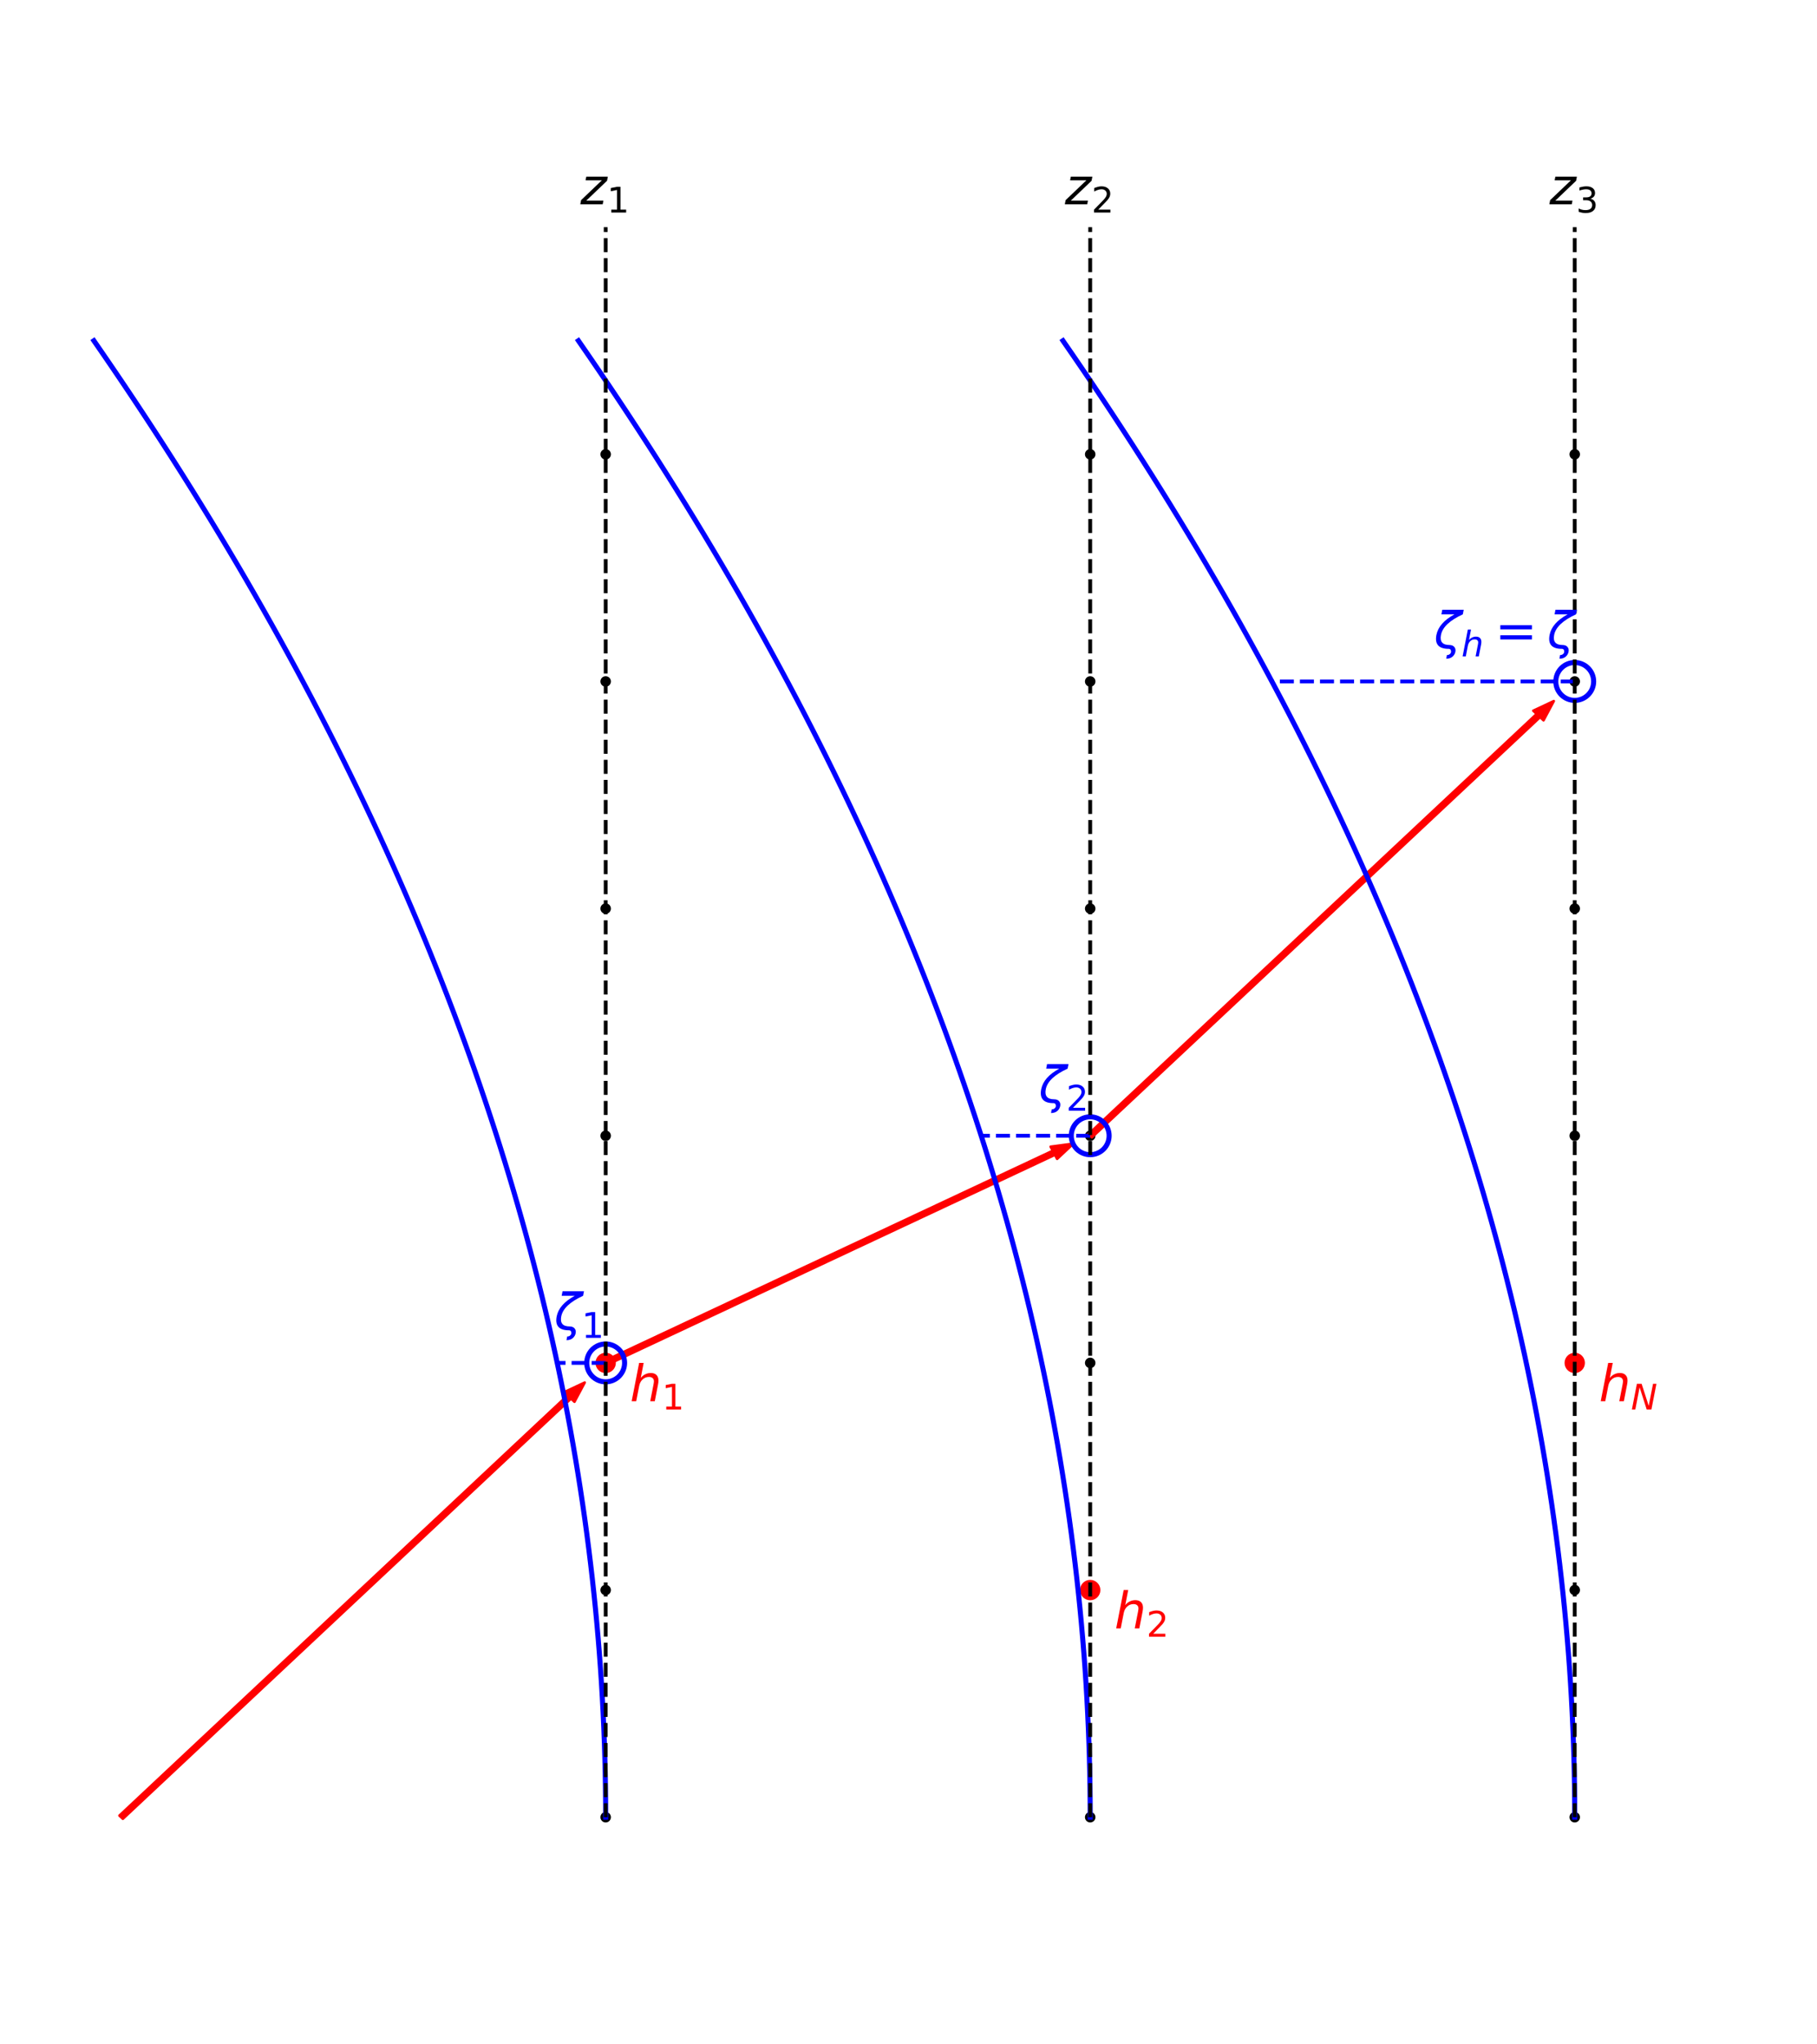 <?xml version="1.0" encoding="utf-8" standalone="no"?>
<!DOCTYPE svg PUBLIC "-//W3C//DTD SVG 1.1//EN"
  "http://www.w3.org/Graphics/SVG/1.1/DTD/svg11.dtd">
<!-- Created with matplotlib (https://matplotlib.org/) -->
<svg height="810pt" version="1.1" viewBox="0 0 720 810" width="720pt" xmlns="http://www.w3.org/2000/svg" xmlns:xlink="http://www.w3.org/1999/xlink">
 <defs>
  <style type="text/css">*{stroke-linecap:butt;stroke-linejoin:round;}</style>
 </defs>
 <g id="figure_1">
  <g id="patch_1">
   <path d="M 0 810 
L 720 810 
L 720 0 
L 0 0 
z
" style="fill:#ffffff;"/>
  </g>
  <g id="axes_1">
   <g id="PathCollection_1">
    <path clip-path="url(#p2649ff4949)" d="M 240 721.581 
C 240.419 721.581 240.822 721.415 241.118 721.118 
C 241.415 720.822 241.581 720.419 241.581 720 
C 241.581 719.581 241.415 719.178 241.118 718.882 
C 240.822 718.585 240.419 718.419 240 718.419 
C 239.581 718.419 239.178 718.585 238.882 718.882 
C 238.585 719.178 238.419 719.581 238.419 720 
C 238.419 720.419 238.585 720.822 238.882 721.118 
C 239.178 721.415 239.581 721.581 240 721.581 
z
" style="stroke:#000000;"/>
    <path clip-path="url(#p2649ff4949)" d="M 240 631.581 
C 240.419 631.581 240.822 631.415 241.118 631.118 
C 241.415 630.822 241.581 630.419 241.581 630 
C 241.581 629.581 241.415 629.178 241.118 628.882 
C 240.822 628.585 240.419 628.419 240 628.419 
C 239.581 628.419 239.178 628.585 238.882 628.882 
C 238.585 629.178 238.419 629.581 238.419 630 
C 238.419 630.419 238.585 630.822 238.882 631.118 
C 239.178 631.415 239.581 631.581 240 631.581 
z
" style="stroke:#000000;"/>
    <path clip-path="url(#p2649ff4949)" d="M 240 541.581 
C 240.419 541.581 240.822 541.415 241.118 541.118 
C 241.415 540.822 241.581 540.419 241.581 540 
C 241.581 539.581 241.415 539.178 241.118 538.882 
C 240.822 538.585 240.419 538.419 240 538.419 
C 239.581 538.419 239.178 538.585 238.882 538.882 
C 238.585 539.178 238.419 539.581 238.419 540 
C 238.419 540.419 238.585 540.822 238.882 541.118 
C 239.178 541.415 239.581 541.581 240 541.581 
z
" style="stroke:#000000;"/>
    <path clip-path="url(#p2649ff4949)" d="M 240 451.581 
C 240.419 451.581 240.822 451.415 241.118 451.118 
C 241.415 450.822 241.581 450.419 241.581 450 
C 241.581 449.581 241.415 449.178 241.118 448.882 
C 240.822 448.585 240.419 448.419 240 448.419 
C 239.581 448.419 239.178 448.585 238.882 448.882 
C 238.585 449.178 238.419 449.581 238.419 450 
C 238.419 450.419 238.585 450.822 238.882 451.118 
C 239.178 451.415 239.581 451.581 240 451.581 
z
" style="stroke:#000000;"/>
    <path clip-path="url(#p2649ff4949)" d="M 240 361.581 
C 240.419 361.581 240.822 361.415 241.118 361.118 
C 241.415 360.822 241.581 360.419 241.581 360 
C 241.581 359.581 241.415 359.178 241.118 358.882 
C 240.822 358.585 240.419 358.419 240 358.419 
C 239.581 358.419 239.178 358.585 238.882 358.882 
C 238.585 359.178 238.419 359.581 238.419 360 
C 238.419 360.419 238.585 360.822 238.882 361.118 
C 239.178 361.415 239.581 361.581 240 361.581 
z
" style="stroke:#000000;"/>
    <path clip-path="url(#p2649ff4949)" d="M 240 271.581 
C 240.419 271.581 240.822 271.415 241.118 271.118 
C 241.415 270.822 241.581 270.419 241.581 270 
C 241.581 269.581 241.415 269.178 241.118 268.882 
C 240.822 268.585 240.419 268.419 240 268.419 
C 239.581 268.419 239.178 268.585 238.882 268.882 
C 238.585 269.178 238.419 269.581 238.419 270 
C 238.419 270.419 238.585 270.822 238.882 271.118 
C 239.178 271.415 239.581 271.581 240 271.581 
z
" style="stroke:#000000;"/>
    <path clip-path="url(#p2649ff4949)" d="M 240 181.581 
C 240.419 181.581 240.822 181.415 241.118 181.118 
C 241.415 180.822 241.581 180.419 241.581 180 
C 241.581 179.581 241.415 179.178 241.118 178.882 
C 240.822 178.585 240.419 178.419 240 178.419 
C 239.581 178.419 239.178 178.585 238.882 178.882 
C 238.585 179.178 238.419 179.581 238.419 180 
C 238.419 180.419 238.585 180.822 238.882 181.118 
C 239.178 181.415 239.581 181.581 240 181.581 
z
" style="stroke:#000000;"/>
    <path clip-path="url(#p2649ff4949)" d="M 432 721.581 
C 432.419 721.581 432.822 721.415 433.118 721.118 
C 433.415 720.822 433.581 720.419 433.581 720 
C 433.581 719.581 433.415 719.178 433.118 718.882 
C 432.822 718.585 432.419 718.419 432 718.419 
C 431.581 718.419 431.178 718.585 430.882 718.882 
C 430.585 719.178 430.419 719.581 430.419 720 
C 430.419 720.419 430.585 720.822 430.882 721.118 
C 431.178 721.415 431.581 721.581 432 721.581 
z
" style="stroke:#000000;"/>
    <path clip-path="url(#p2649ff4949)" d="M 432 631.581 
C 432.419 631.581 432.822 631.415 433.118 631.118 
C 433.415 630.822 433.581 630.419 433.581 630 
C 433.581 629.581 433.415 629.178 433.118 628.882 
C 432.822 628.585 432.419 628.419 432 628.419 
C 431.581 628.419 431.178 628.585 430.882 628.882 
C 430.585 629.178 430.419 629.581 430.419 630 
C 430.419 630.419 430.585 630.822 430.882 631.118 
C 431.178 631.415 431.581 631.581 432 631.581 
z
" style="stroke:#000000;"/>
    <path clip-path="url(#p2649ff4949)" d="M 432 541.581 
C 432.419 541.581 432.822 541.415 433.118 541.118 
C 433.415 540.822 433.581 540.419 433.581 540 
C 433.581 539.581 433.415 539.178 433.118 538.882 
C 432.822 538.585 432.419 538.419 432 538.419 
C 431.581 538.419 431.178 538.585 430.882 538.882 
C 430.585 539.178 430.419 539.581 430.419 540 
C 430.419 540.419 430.585 540.822 430.882 541.118 
C 431.178 541.415 431.581 541.581 432 541.581 
z
" style="stroke:#000000;"/>
    <path clip-path="url(#p2649ff4949)" d="M 432 451.581 
C 432.419 451.581 432.822 451.415 433.118 451.118 
C 433.415 450.822 433.581 450.419 433.581 450 
C 433.581 449.581 433.415 449.178 433.118 448.882 
C 432.822 448.585 432.419 448.419 432 448.419 
C 431.581 448.419 431.178 448.585 430.882 448.882 
C 430.585 449.178 430.419 449.581 430.419 450 
C 430.419 450.419 430.585 450.822 430.882 451.118 
C 431.178 451.415 431.581 451.581 432 451.581 
z
" style="stroke:#000000;"/>
    <path clip-path="url(#p2649ff4949)" d="M 432 361.581 
C 432.419 361.581 432.822 361.415 433.118 361.118 
C 433.415 360.822 433.581 360.419 433.581 360 
C 433.581 359.581 433.415 359.178 433.118 358.882 
C 432.822 358.585 432.419 358.419 432 358.419 
C 431.581 358.419 431.178 358.585 430.882 358.882 
C 430.585 359.178 430.419 359.581 430.419 360 
C 430.419 360.419 430.585 360.822 430.882 361.118 
C 431.178 361.415 431.581 361.581 432 361.581 
z
" style="stroke:#000000;"/>
    <path clip-path="url(#p2649ff4949)" d="M 432 271.581 
C 432.419 271.581 432.822 271.415 433.118 271.118 
C 433.415 270.822 433.581 270.419 433.581 270 
C 433.581 269.581 433.415 269.178 433.118 268.882 
C 432.822 268.585 432.419 268.419 432 268.419 
C 431.581 268.419 431.178 268.585 430.882 268.882 
C 430.585 269.178 430.419 269.581 430.419 270 
C 430.419 270.419 430.585 270.822 430.882 271.118 
C 431.178 271.415 431.581 271.581 432 271.581 
z
" style="stroke:#000000;"/>
    <path clip-path="url(#p2649ff4949)" d="M 432 181.581 
C 432.419 181.581 432.822 181.415 433.118 181.118 
C 433.415 180.822 433.581 180.419 433.581 180 
C 433.581 179.581 433.415 179.178 433.118 178.882 
C 432.822 178.585 432.419 178.419 432 178.419 
C 431.581 178.419 431.178 178.585 430.882 178.882 
C 430.585 179.178 430.419 179.581 430.419 180 
C 430.419 180.419 430.585 180.822 430.882 181.118 
C 431.178 181.415 431.581 181.581 432 181.581 
z
" style="stroke:#000000;"/>
    <path clip-path="url(#p2649ff4949)" d="M 624 721.581 
C 624.419 721.581 624.822 721.415 625.118 721.118 
C 625.415 720.822 625.581 720.419 625.581 720 
C 625.581 719.581 625.415 719.178 625.118 718.882 
C 624.822 718.585 624.419 718.419 624 718.419 
C 623.581 718.419 623.178 718.585 622.882 718.882 
C 622.585 719.178 622.419 719.581 622.419 720 
C 622.419 720.419 622.585 720.822 622.882 721.118 
C 623.178 721.415 623.581 721.581 624 721.581 
z
" style="stroke:#000000;"/>
    <path clip-path="url(#p2649ff4949)" d="M 624 631.581 
C 624.419 631.581 624.822 631.415 625.118 631.118 
C 625.415 630.822 625.581 630.419 625.581 630 
C 625.581 629.581 625.415 629.178 625.118 628.882 
C 624.822 628.585 624.419 628.419 624 628.419 
C 623.581 628.419 623.178 628.585 622.882 628.882 
C 622.585 629.178 622.419 629.581 622.419 630 
C 622.419 630.419 622.585 630.822 622.882 631.118 
C 623.178 631.415 623.581 631.581 624 631.581 
z
" style="stroke:#000000;"/>
    <path clip-path="url(#p2649ff4949)" d="M 624 541.581 
C 624.419 541.581 624.822 541.415 625.118 541.118 
C 625.415 540.822 625.581 540.419 625.581 540 
C 625.581 539.581 625.415 539.178 625.118 538.882 
C 624.822 538.585 624.419 538.419 624 538.419 
C 623.581 538.419 623.178 538.585 622.882 538.882 
C 622.585 539.178 622.419 539.581 622.419 540 
C 622.419 540.419 622.585 540.822 622.882 541.118 
C 623.178 541.415 623.581 541.581 624 541.581 
z
" style="stroke:#000000;"/>
    <path clip-path="url(#p2649ff4949)" d="M 624 451.581 
C 624.419 451.581 624.822 451.415 625.118 451.118 
C 625.415 450.822 625.581 450.419 625.581 450 
C 625.581 449.581 625.415 449.178 625.118 448.882 
C 624.822 448.585 624.419 448.419 624 448.419 
C 623.581 448.419 623.178 448.585 622.882 448.882 
C 622.585 449.178 622.419 449.581 622.419 450 
C 622.419 450.419 622.585 450.822 622.882 451.118 
C 623.178 451.415 623.581 451.581 624 451.581 
z
" style="stroke:#000000;"/>
    <path clip-path="url(#p2649ff4949)" d="M 624 361.581 
C 624.419 361.581 624.822 361.415 625.118 361.118 
C 625.415 360.822 625.581 360.419 625.581 360 
C 625.581 359.581 625.415 359.178 625.118 358.882 
C 624.822 358.585 624.419 358.419 624 358.419 
C 623.581 358.419 623.178 358.585 622.882 358.882 
C 622.585 359.178 622.419 359.581 622.419 360 
C 622.419 360.419 622.585 360.822 622.882 361.118 
C 623.178 361.415 623.581 361.581 624 361.581 
z
" style="stroke:#000000;"/>
    <path clip-path="url(#p2649ff4949)" d="M 624 271.581 
C 624.419 271.581 624.822 271.415 625.118 271.118 
C 625.415 270.822 625.581 270.419 625.581 270 
C 625.581 269.581 625.415 269.178 625.118 268.882 
C 624.822 268.585 624.419 268.419 624 268.419 
C 623.581 268.419 623.178 268.585 622.882 268.882 
C 622.585 269.178 622.419 269.581 622.419 270 
C 622.419 270.419 622.585 270.822 622.882 271.118 
C 623.178 271.415 623.581 271.581 624 271.581 
z
" style="stroke:#000000;"/>
    <path clip-path="url(#p2649ff4949)" d="M 624 181.581 
C 624.419 181.581 624.822 181.415 625.118 181.118 
C 625.415 180.822 625.581 180.419 625.581 180 
C 625.581 179.581 625.415 179.178 625.118 178.882 
C 624.822 178.585 624.419 178.419 624 178.419 
C 623.581 178.419 623.178 178.585 622.882 178.882 
C 622.585 179.178 622.419 179.581 622.419 180 
C 622.419 180.419 622.585 180.822 622.882 181.118 
C 623.178 181.415 623.581 181.581 624 181.581 
z
" style="stroke:#000000;"/>
   </g>
   <g id="PathCollection_2">
    <path clip-path="url(#p2649ff4949)" d="M 240 543.536 
C 240.938 543.536 241.837 543.163 242.5 542.5 
C 243.163 541.837 243.536 540.938 243.536 540 
C 243.536 539.062 243.163 538.163 242.5 537.5 
C 241.837 536.837 240.938 536.464 240 536.464 
C 239.062 536.464 238.163 536.837 237.5 537.5 
C 236.837 538.163 236.464 539.062 236.464 540 
C 236.464 540.938 236.837 541.837 237.5 542.5 
C 238.163 543.163 239.062 543.536 240 543.536 
z
" style="fill:#ff0000;stroke:#ff0000;"/>
    <path clip-path="url(#p2649ff4949)" d="M 432 633.536 
C 432.938 633.536 433.837 633.163 434.5 632.5 
C 435.163 631.837 435.536 630.938 435.536 630 
C 435.536 629.062 435.163 628.163 434.5 627.5 
C 433.837 626.837 432.938 626.464 432 626.464 
C 431.062 626.464 430.163 626.837 429.5 627.5 
C 428.837 628.163 428.464 629.062 428.464 630 
C 428.464 630.938 428.837 631.837 429.5 632.5 
C 430.163 633.163 431.062 633.536 432 633.536 
z
" style="fill:#ff0000;stroke:#ff0000;"/>
    <path clip-path="url(#p2649ff4949)" d="M 624 543.536 
C 624.938 543.536 625.837 543.163 626.5 542.5 
C 627.163 541.837 627.536 540.938 627.536 540 
C 627.536 539.062 627.163 538.163 626.5 537.5 
C 625.837 536.837 624.938 536.464 624 536.464 
C 623.062 536.464 622.163 536.837 621.5 537.5 
C 620.837 538.163 620.464 539.062 620.464 540 
C 620.464 540.938 620.837 541.837 621.5 542.5 
C 622.163 543.163 623.062 543.536 624 543.536 
z
" style="fill:#ff0000;stroke:#ff0000;"/>
   </g>
   <g id="patch_2">
    <path clip-path="url(#p2649ff4949)" d="M 231.709 547.772 
L 227.636 555.409 
L 226.279 554.136 
L 48.679 720.636 
L 47.321 719.364 
L 224.921 552.864 
L 223.564 551.591 
z
" style="fill:#ff0000;stroke:#ff0000;stroke-linejoin:miter;"/>
   </g>
   <g id="patch_3">
    <path clip-path="url(#p2649ff4949)" d="M 425.328 453.128 
L 418.888 459.165 
L 418.029 457.555 
L 240.429 540.805 
L 239.571 539.195 
L 417.171 455.945 
L 416.312 454.335 
z
" style="fill:#ff0000;stroke:#ff0000;stroke-linejoin:miter;"/>
   </g>
   <g id="patch_4">
    <path clip-path="url(#p2649ff4949)" d="M 615.709 277.772 
L 611.636 285.409 
L 610.279 284.136 
L 432.679 450.636 
L 431.321 449.364 
L 608.921 282.864 
L 607.564 281.591 
z
" style="fill:#ff0000;stroke:#ff0000;stroke-linejoin:miter;"/>
   </g>
   <g id="line2d_1">
    <path clip-path="url(#p2649ff4949)" d="M 240 720 
L 239.979 714.091 
L 239.917 708.182 
L 239.814 702.273 
L 239.669 696.364 
L 239.483 690.455 
L 239.255 684.545 
L 238.986 678.636 
L 238.676 672.727 
L 238.324 666.818 
L 237.931 660.909 
L 237.496 655 
L 237.02 649.091 
L 236.503 643.182 
L 235.944 637.273 
L 235.344 631.364 
L 234.703 625.455 
L 234.02 619.545 
L 233.296 613.636 
L 232.53 607.727 
L 231.723 601.818 
L 230.875 595.909 
L 229.985 590 
L 229.054 584.091 
L 228.082 578.182 
L 227.068 572.273 
L 226.012 566.364 
L 224.916 560.455 
L 223.778 554.545 
L 222.598 548.636 
L 221.377 542.727 
L 220.115 536.818 
L 218.812 530.909 
L 217.467 525 
L 216.08 519.091 
L 214.653 513.182 
L 213.183 507.273 
L 211.673 501.364 
L 210.121 495.455 
L 208.528 489.545 
L 206.893 483.636 
L 205.217 477.727 
L 203.5 471.818 
L 201.741 465.909 
L 199.941 460 
L 198.099 454.091 
L 196.216 448.182 
L 194.292 442.273 
L 192.326 436.364 
L 190.319 430.455 
L 188.271 424.545 
L 186.181 418.636 
L 184.049 412.727 
L 181.877 406.818 
L 179.663 400.909 
L 177.407 395 
L 175.111 389.091 
L 172.772 383.182 
L 170.393 377.273 
L 167.972 371.364 
L 165.51 365.455 
L 163.006 359.545 
L 160.461 353.636 
L 157.874 347.727 
L 155.247 341.818 
L 152.577 335.909 
L 149.867 330 
L 147.115 324.091 
L 144.321 318.182 
L 141.487 312.273 
L 138.61 306.364 
L 135.693 300.455 
L 132.734 294.545 
L 129.734 288.636 
L 126.692 282.727 
L 123.609 276.818 
L 120.484 270.909 
L 117.319 265 
L 114.111 259.091 
L 110.863 253.182 
L 107.573 247.273 
L 104.241 241.364 
L 100.869 235.455 
L 97.454 229.545 
L 93.999 223.636 
L 90.502 217.727 
L 86.964 211.818 
L 83.384 205.909 
L 79.763 200 
L 76.101 194.091 
L 72.397 188.182 
L 68.651 182.273 
L 64.865 176.364 
L 61.037 170.455 
L 57.168 164.545 
L 53.257 158.636 
L 49.305 152.727 
L 45.311 146.818 
L 41.276 140.909 
L 37.2 135 
" style="fill:none;stroke:#0000ff;stroke-linecap:square;stroke-width:2;"/>
   </g>
   <g id="line2d_2">
    <path clip-path="url(#p2649ff4949)" d="M 432 720 
L 431.979 714.091 
L 431.917 708.182 
L 431.814 702.273 
L 431.669 696.364 
L 431.483 690.455 
L 431.255 684.545 
L 430.986 678.636 
L 430.676 672.727 
L 430.324 666.818 
L 429.931 660.909 
L 429.496 655 
L 429.02 649.091 
L 428.503 643.182 
L 427.944 637.273 
L 427.344 631.364 
L 426.703 625.455 
L 426.02 619.545 
L 425.296 613.636 
L 424.53 607.727 
L 423.723 601.818 
L 422.875 595.909 
L 421.985 590 
L 421.054 584.091 
L 420.082 578.182 
L 419.068 572.273 
L 418.012 566.364 
L 416.916 560.455 
L 415.778 554.545 
L 414.598 548.636 
L 413.377 542.727 
L 412.115 536.818 
L 410.812 530.909 
L 409.467 525 
L 408.08 519.091 
L 406.653 513.182 
L 405.183 507.273 
L 403.673 501.364 
L 402.121 495.455 
L 400.528 489.545 
L 398.893 483.636 
L 397.217 477.727 
L 395.5 471.818 
L 393.741 465.909 
L 391.941 460 
L 390.099 454.091 
L 388.216 448.182 
L 386.292 442.273 
L 384.326 436.364 
L 382.319 430.455 
L 380.271 424.545 
L 378.181 418.636 
L 376.049 412.727 
L 373.877 406.818 
L 371.663 400.909 
L 369.407 395 
L 367.111 389.091 
L 364.772 383.182 
L 362.393 377.273 
L 359.972 371.364 
L 357.51 365.455 
L 355.006 359.545 
L 352.461 353.636 
L 349.874 347.727 
L 347.247 341.818 
L 344.577 335.909 
L 341.867 330 
L 339.115 324.091 
L 336.321 318.182 
L 333.487 312.273 
L 330.61 306.364 
L 327.693 300.455 
L 324.734 294.545 
L 321.734 288.636 
L 318.692 282.727 
L 315.609 276.818 
L 312.484 270.909 
L 309.319 265 
L 306.111 259.091 
L 302.863 253.182 
L 299.573 247.273 
L 296.241 241.364 
L 292.869 235.455 
L 289.454 229.545 
L 285.999 223.636 
L 282.502 217.727 
L 278.964 211.818 
L 275.384 205.909 
L 271.763 200 
L 268.101 194.091 
L 264.397 188.182 
L 260.651 182.273 
L 256.865 176.364 
L 253.037 170.455 
L 249.168 164.545 
L 245.257 158.636 
L 241.305 152.727 
L 237.311 146.818 
L 233.276 140.909 
L 229.2 135 
" style="fill:none;stroke:#0000ff;stroke-linecap:square;stroke-width:2;"/>
   </g>
   <g id="line2d_3">
    <path clip-path="url(#p2649ff4949)" d="M 624 720 
L 623.979 714.091 
L 623.917 708.182 
L 623.814 702.273 
L 623.669 696.364 
L 623.483 690.455 
L 623.255 684.545 
L 622.986 678.636 
L 622.676 672.727 
L 622.324 666.818 
L 621.931 660.909 
L 621.496 655 
L 621.02 649.091 
L 620.503 643.182 
L 619.944 637.273 
L 619.344 631.364 
L 618.703 625.455 
L 618.02 619.545 
L 617.296 613.636 
L 616.53 607.727 
L 615.723 601.818 
L 614.875 595.909 
L 613.985 590 
L 613.054 584.091 
L 612.082 578.182 
L 611.068 572.273 
L 610.012 566.364 
L 608.916 560.455 
L 607.778 554.545 
L 606.598 548.636 
L 605.377 542.727 
L 604.115 536.818 
L 602.812 530.909 
L 601.467 525 
L 600.08 519.091 
L 598.653 513.182 
L 597.183 507.273 
L 595.673 501.364 
L 594.121 495.455 
L 592.528 489.545 
L 590.893 483.636 
L 589.217 477.727 
L 587.5 471.818 
L 585.741 465.909 
L 583.941 460 
L 582.099 454.091 
L 580.216 448.182 
L 578.292 442.273 
L 576.326 436.364 
L 574.319 430.455 
L 572.271 424.545 
L 570.181 418.636 
L 568.049 412.727 
L 565.877 406.818 
L 563.663 400.909 
L 561.407 395 
L 559.111 389.091 
L 556.772 383.182 
L 554.393 377.273 
L 551.972 371.364 
L 549.51 365.455 
L 547.006 359.545 
L 544.461 353.636 
L 541.874 347.727 
L 539.247 341.818 
L 536.577 335.909 
L 533.867 330 
L 531.115 324.091 
L 528.321 318.182 
L 525.487 312.273 
L 522.61 306.364 
L 519.693 300.455 
L 516.734 294.545 
L 513.734 288.636 
L 510.692 282.727 
L 507.609 276.818 
L 504.484 270.909 
L 501.319 265 
L 498.111 259.091 
L 494.863 253.182 
L 491.573 247.273 
L 488.241 241.364 
L 484.869 235.455 
L 481.454 229.545 
L 477.999 223.636 
L 474.502 217.727 
L 470.964 211.818 
L 467.384 205.909 
L 463.763 200 
L 460.101 194.091 
L 456.397 188.182 
L 452.651 182.273 
L 448.865 176.364 
L 445.037 170.455 
L 441.168 164.545 
L 437.257 158.636 
L 433.305 152.727 
L 429.311 146.818 
L 425.276 140.909 
L 421.2 135 
" style="fill:none;stroke:#0000ff;stroke-linecap:square;stroke-width:2;"/>
   </g>
   <g id="line2d_4">
    <defs>
     <path d="M 0 7.5 
C 1.989 7.5 3.897 6.71 5.303 5.303 
C 6.71 3.897 7.5 1.989 7.5 0 
C 7.5 -1.989 6.71 -3.897 5.303 -5.303 
C 3.897 -6.71 1.989 -7.5 0 -7.5 
C -1.989 -7.5 -3.897 -6.71 -5.303 -5.303 
C -6.71 -3.897 -7.5 -1.989 -7.5 0 
C -7.5 1.989 -6.71 3.897 -5.303 5.303 
C -3.897 6.71 -1.989 7.5 0 7.5 
z
" id="md37a92f5e9" style="stroke:#0000ff;stroke-width:2;"/>
    </defs>
    <g clip-path="url(#p2649ff4949)">
     <use style="fill-opacity:0;stroke:#0000ff;stroke-width:2;" x="240" xlink:href="#md37a92f5e9" y="540"/>
     <use style="fill-opacity:0;stroke:#0000ff;stroke-width:2;" x="432" xlink:href="#md37a92f5e9" y="450"/>
     <use style="fill-opacity:0;stroke:#0000ff;stroke-width:2;" x="624" xlink:href="#md37a92f5e9" y="270"/>
    </g>
   </g>
   <g id="line2d_5">
    <path clip-path="url(#p2649ff4949)" d="M 240 540 
L 220.8 540 
" style="fill:none;stroke:#0000ff;stroke-dasharray:5.55,2.4;stroke-dashoffset:0;stroke-width:1.5;"/>
   </g>
   <g id="line2d_6">
    <path clip-path="url(#p2649ff4949)" d="M 432 450 
L 388.8 450 
" style="fill:none;stroke:#0000ff;stroke-dasharray:5.55,2.4;stroke-dashoffset:0;stroke-width:1.5;"/>
   </g>
   <g id="line2d_7">
    <path clip-path="url(#p2649ff4949)" d="M 624 270 
L 504 270 
" style="fill:none;stroke:#0000ff;stroke-dasharray:5.55,2.4;stroke-dashoffset:0;stroke-width:1.5;"/>
   </g>
   <g id="line2d_8">
    <path clip-path="url(#p2649ff4949)" d="M 240 720 
L 240 90 
" style="fill:none;stroke:#000000;stroke-dasharray:5.55,2.4;stroke-dashoffset:0;stroke-width:1.5;"/>
   </g>
   <g id="line2d_9">
    <path clip-path="url(#p2649ff4949)" d="M 432 720 
L 432 90 
" style="fill:none;stroke:#000000;stroke-dasharray:5.55,2.4;stroke-dashoffset:0;stroke-width:1.5;"/>
   </g>
   <g id="line2d_10">
    <path clip-path="url(#p2649ff4949)" d="M 624 720 
L 624 90 
" style="fill:none;stroke:#000000;stroke-dasharray:5.55,2.4;stroke-dashoffset:0;stroke-width:1.5;"/>
   </g>
   <g id="text_1">
    <!-- $\zeta_1$ -->
    <g style="fill:#0000ff;" transform="translate(219.6 526.8)scale(0.2 -0.2)">
     <defs>
      <path d="M 30.719 6.203 
Q 37.156 6.156 40.281 2.484 
Q 43.656 -1.375 42.531 -7.234 
Q 41.406 -12.844 37.062 -16.75 
Q 32.328 -21 24.359 -21 
Q 25.094 -17.328 25.781 -13.625 
Q 29.109 -13.875 31.594 -11.719 
Q 33.5 -10.016 33.844 -8.203 
Q 34.328 -5.609 33.203 -3.469 
Q 32.031 -1.422 29.25 -1.422 
Q -0.344 -1.422 4.938 26.078 
Q 9.625 50.094 40.766 66.938 
L 14.797 66.938 
L 16.547 75.984 
L 59.031 75.984 
L 57.281 66.938 
Q 18.453 49.172 13.969 26.078 
Q 10.109 6.203 30.719 6.203 
z
" id="DejaVuSans-Oblique-950"/>
      <path d="M 12.406 8.297 
L 28.516 8.297 
L 28.516 63.922 
L 10.984 60.406 
L 10.984 69.391 
L 28.422 72.906 
L 38.281 72.906 
L 38.281 8.297 
L 54.391 8.297 
L 54.391 0 
L 12.406 0 
z
" id="DejaVuSans-49"/>
     </defs>
     <use transform="translate(0 0.016)" xlink:href="#DejaVuSans-Oblique-950"/>
     <use transform="translate(54.395 -16.391)scale(0.7)" xlink:href="#DejaVuSans-49"/>
    </g>
   </g>
   <g id="text_2">
    <!-- $\zeta_2$ -->
    <g style="fill:#0000ff;" transform="translate(411.6 436.8)scale(0.2 -0.2)">
     <defs>
      <path d="M 19.188 8.297 
L 53.609 8.297 
L 53.609 0 
L 7.328 0 
L 7.328 8.297 
Q 12.938 14.109 22.625 23.891 
Q 32.328 33.688 34.812 36.531 
Q 39.547 41.844 41.422 45.531 
Q 43.312 49.219 43.312 52.781 
Q 43.312 58.594 39.234 62.25 
Q 35.156 65.922 28.609 65.922 
Q 23.969 65.922 18.812 64.312 
Q 13.672 62.703 7.812 59.422 
L 7.812 69.391 
Q 13.766 71.781 18.938 73 
Q 24.125 74.219 28.422 74.219 
Q 39.75 74.219 46.484 68.547 
Q 53.219 62.891 53.219 53.422 
Q 53.219 48.922 51.531 44.891 
Q 49.859 40.875 45.406 35.406 
Q 44.188 33.984 37.641 27.219 
Q 31.109 20.453 19.188 8.297 
z
" id="DejaVuSans-50"/>
     </defs>
     <use transform="translate(0 0.016)" xlink:href="#DejaVuSans-Oblique-950"/>
     <use transform="translate(54.395 -16.391)scale(0.7)" xlink:href="#DejaVuSans-50"/>
    </g>
   </g>
   <g id="text_3">
    <!-- $\zeta_h=\zeta$ -->
    <g style="fill:#0000ff;" transform="translate(568.2 256.8)scale(0.2 -0.2)">
     <defs>
      <path d="M 55.719 33.016 
L 49.312 0 
L 40.281 0 
L 46.688 32.672 
Q 47.125 34.969 47.359 36.719 
Q 47.609 38.484 47.609 39.5 
Q 47.609 43.609 45.016 45.891 
Q 42.438 48.188 37.797 48.188 
Q 30.562 48.188 25.266 43.297 
Q 19.969 38.422 18.406 30.328 
L 12.5 0 
L 3.516 0 
L 18.312 75.984 
L 27.297 75.984 
L 21.484 46.094 
Q 24.906 50.688 30.219 53.344 
Q 35.547 56 41.406 56 
Q 48.641 56 52.609 52.094 
Q 56.594 48.188 56.594 41.109 
Q 56.594 39.359 56.375 37.359 
Q 56.156 35.359 55.719 33.016 
z
" id="DejaVuSans-Oblique-104"/>
      <path d="M 10.594 45.406 
L 73.188 45.406 
L 73.188 37.203 
L 10.594 37.203 
z
M 10.594 25.484 
L 73.188 25.484 
L 73.188 17.188 
L 10.594 17.188 
z
" id="DejaVuSans-61"/>
     </defs>
     <use transform="translate(0 0.016)" xlink:href="#DejaVuSans-Oblique-950"/>
     <use transform="translate(54.395 -16.391)scale(0.7)" xlink:href="#DejaVuSans-Oblique-104"/>
     <use transform="translate(120.977 0.016)" xlink:href="#DejaVuSans-61"/>
     <use transform="translate(224.248 0.016)" xlink:href="#DejaVuSans-Oblique-950"/>
    </g>
   </g>
   <g id="text_4">
    <!-- $h_1$ -->
    <g style="fill:#ff0000;" transform="translate(249.6 555.197)scale(0.2 -0.2)">
     <use transform="translate(0 0.016)" xlink:href="#DejaVuSans-Oblique-104"/>
     <use transform="translate(63.379 -16.391)scale(0.7)" xlink:href="#DejaVuSans-49"/>
    </g>
   </g>
   <g id="text_5">
    <!-- $h_2$ -->
    <g style="fill:#ff0000;" transform="translate(441.6 645.197)scale(0.2 -0.2)">
     <use transform="translate(0 0.016)" xlink:href="#DejaVuSans-Oblique-104"/>
     <use transform="translate(63.379 -16.391)scale(0.7)" xlink:href="#DejaVuSans-50"/>
    </g>
   </g>
   <g id="text_6">
    <!-- $h_N$ -->
    <g style="fill:#ff0000;" transform="translate(633.6 555.197)scale(0.2 -0.2)">
     <defs>
      <path d="M 16.891 72.906 
L 30.172 72.906 
L 50.297 10.406 
L 62.5 72.906 
L 72.125 72.906 
L 57.906 0 
L 44.578 0 
L 24.516 62.891 
L 12.312 0 
L 2.688 0 
z
" id="DejaVuSans-Oblique-78"/>
     </defs>
     <use transform="translate(0 0.016)" xlink:href="#DejaVuSans-Oblique-104"/>
     <use transform="translate(63.379 -16.391)scale(0.7)" xlink:href="#DejaVuSans-Oblique-78"/>
    </g>
   </g>
   <g id="text_7">
    <!-- $z_1$ -->
    <g transform="translate(230 81)scale(0.2 -0.2)">
     <defs>
      <path d="M 11.625 54.688 
L 54.297 54.688 
L 52.688 46.484 
L 11.531 7.172 
L 45.516 7.172 
L 44.094 0 
L -0.297 0 
L 1.312 8.203 
L 42.484 47.516 
L 10.203 47.516 
z
" id="DejaVuSans-Oblique-122"/>
     </defs>
     <use transform="translate(0 0.312)" xlink:href="#DejaVuSans-Oblique-122"/>
     <use transform="translate(52.49 -16.094)scale(0.7)" xlink:href="#DejaVuSans-49"/>
    </g>
   </g>
   <g id="text_8">
    <!-- $z_2$ -->
    <g transform="translate(422 81)scale(0.2 -0.2)">
     <use transform="translate(0 0.312)" xlink:href="#DejaVuSans-Oblique-122"/>
     <use transform="translate(52.49 -16.094)scale(0.7)" xlink:href="#DejaVuSans-50"/>
    </g>
   </g>
   <g id="text_9">
    <!-- $z_3$ -->
    <g transform="translate(614 81)scale(0.2 -0.2)">
     <defs>
      <path d="M 40.578 39.312 
Q 47.656 37.797 51.625 33 
Q 55.609 28.219 55.609 21.188 
Q 55.609 10.406 48.188 4.484 
Q 40.766 -1.422 27.094 -1.422 
Q 22.516 -1.422 17.656 -0.516 
Q 12.797 0.391 7.625 2.203 
L 7.625 11.719 
Q 11.719 9.328 16.594 8.109 
Q 21.484 6.891 26.812 6.891 
Q 36.078 6.891 40.938 10.547 
Q 45.797 14.203 45.797 21.188 
Q 45.797 27.641 41.281 31.266 
Q 36.766 34.906 28.719 34.906 
L 20.219 34.906 
L 20.219 43.016 
L 29.109 43.016 
Q 36.375 43.016 40.234 45.922 
Q 44.094 48.828 44.094 54.297 
Q 44.094 59.906 40.109 62.906 
Q 36.141 65.922 28.719 65.922 
Q 24.656 65.922 20.016 65.031 
Q 15.375 64.156 9.812 62.312 
L 9.812 71.094 
Q 15.438 72.656 20.344 73.438 
Q 25.25 74.219 29.594 74.219 
Q 40.828 74.219 47.359 69.109 
Q 53.906 64.016 53.906 55.328 
Q 53.906 49.266 50.438 45.094 
Q 46.969 40.922 40.578 39.312 
z
" id="DejaVuSans-51"/>
     </defs>
     <use transform="translate(0 0.312)" xlink:href="#DejaVuSans-Oblique-122"/>
     <use transform="translate(52.49 -16.094)scale(0.7)" xlink:href="#DejaVuSans-51"/>
    </g>
   </g>
  </g>
 </g>
 <defs>
  <clipPath id="p2649ff4949">
   <rect height="810" width="720" x="0" y="0"/>
  </clipPath>
 </defs>
</svg>
